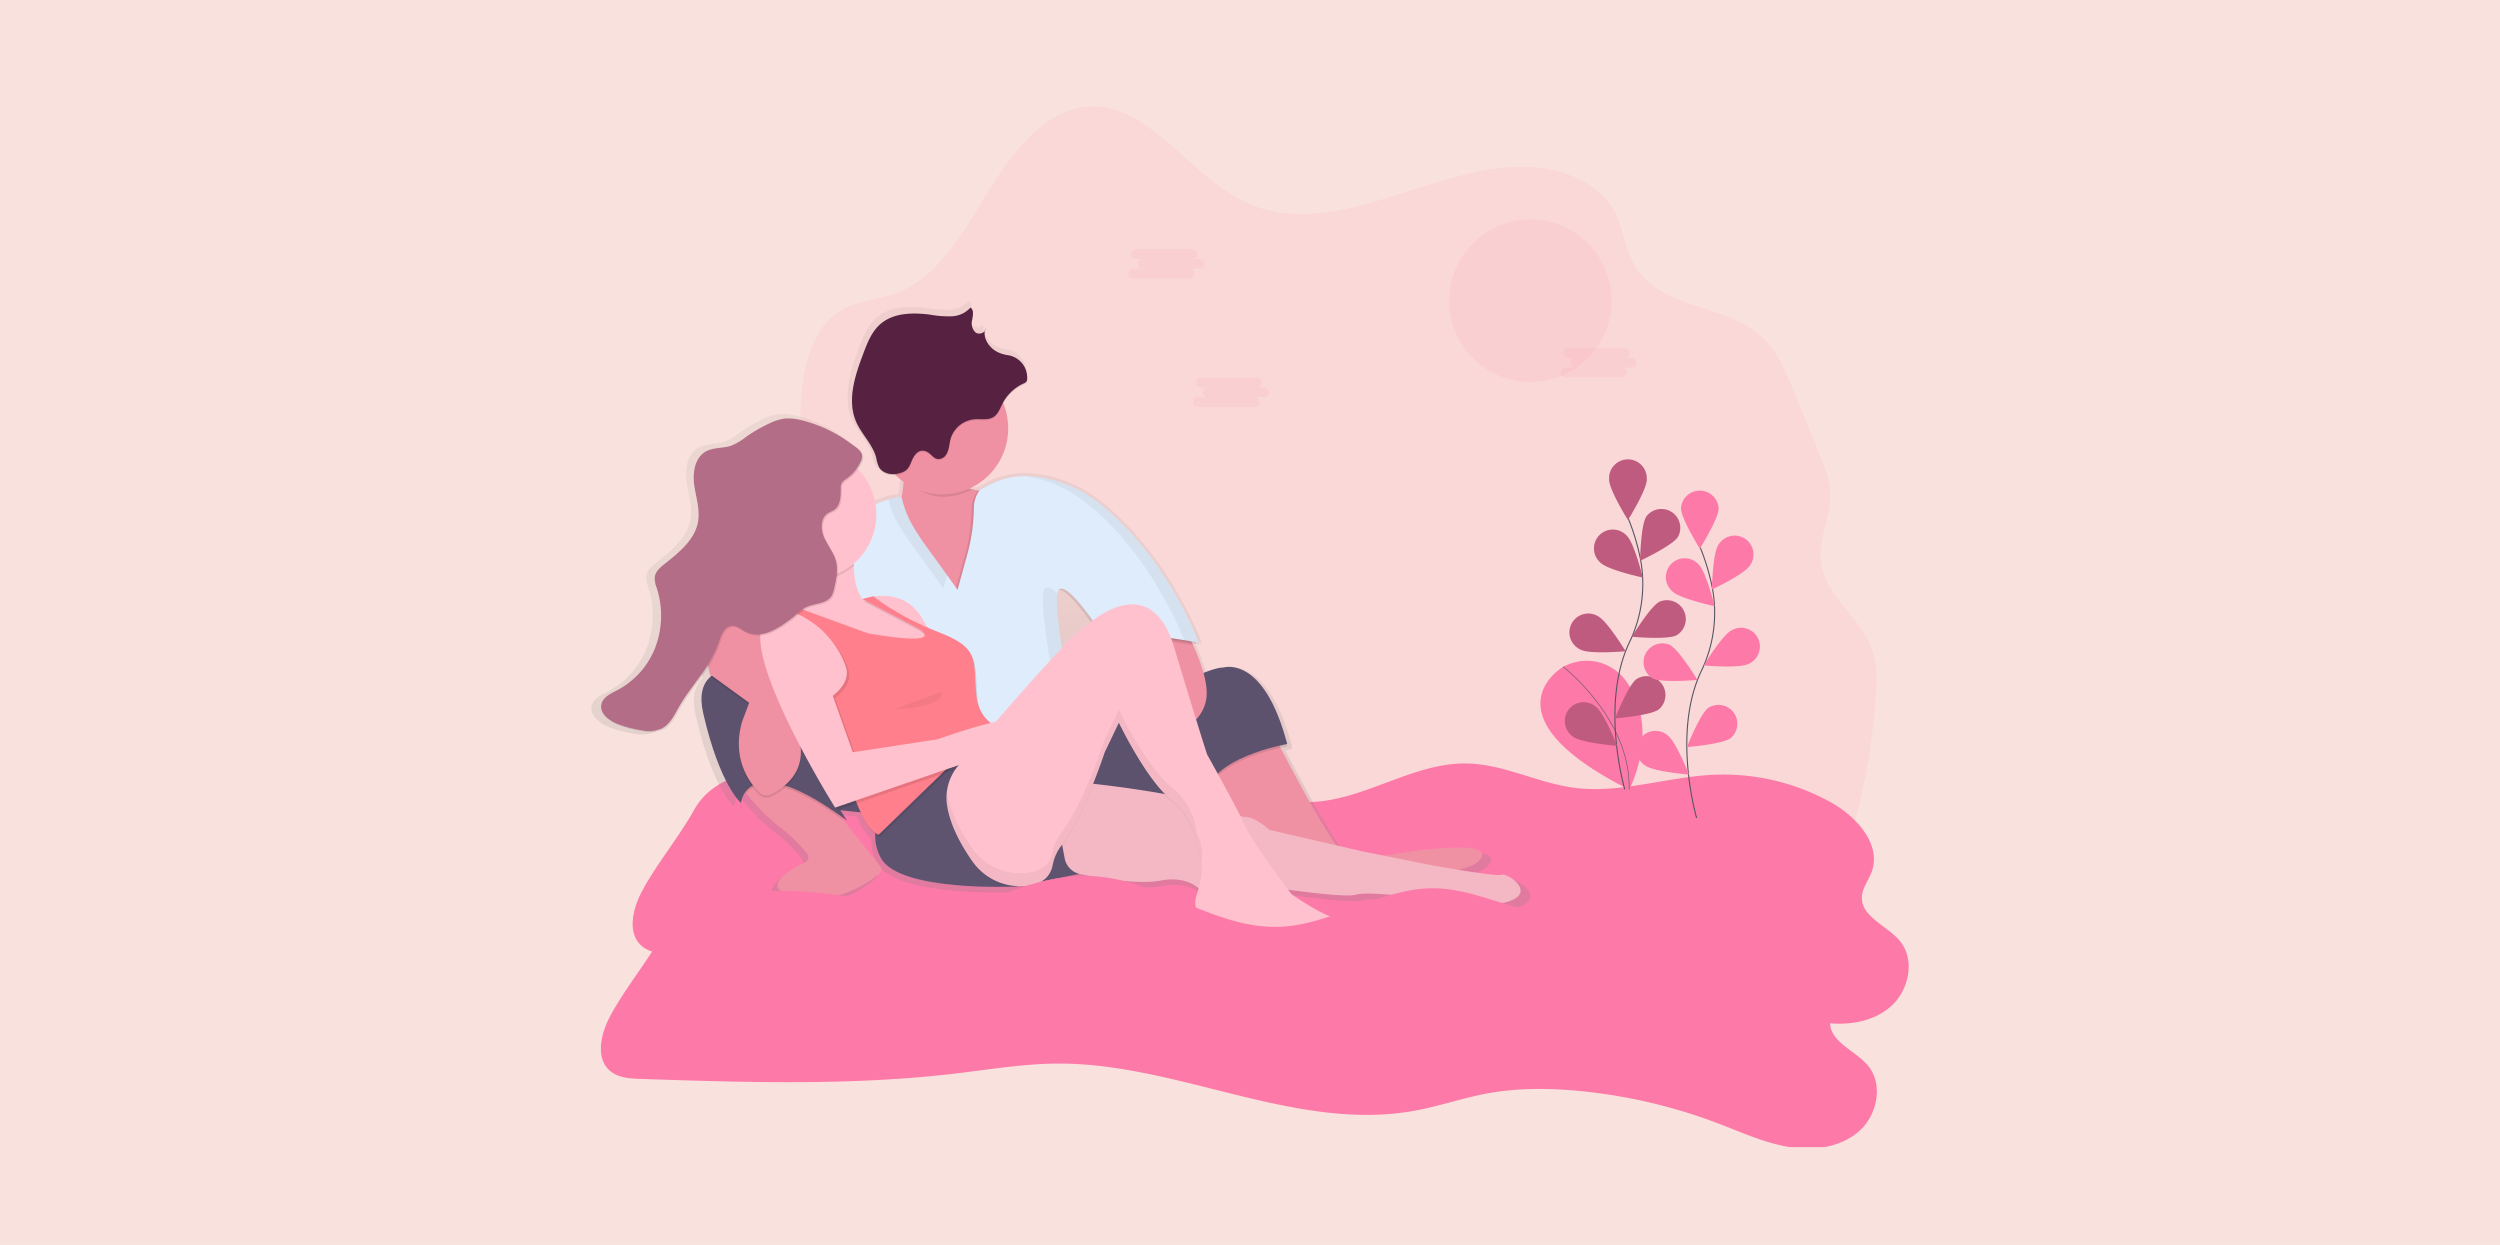 <svg xmlns="http://www.w3.org/2000/svg" xmlns:xlink="http://www.w3.org/1999/xlink" width="741" height="369" viewBox="0 0 741 369">
  <defs>
    <clipPath id="clip-path">
      <rect id="Rectangle_170" data-name="Rectangle 170" width="741" height="309" rx="8" transform="translate(0.598 -0.095)" fill="rgba(255,234,167,0.2)"/>
    </clipPath>
    <linearGradient id="linear-gradient" x1="0.504" y1="1" x2="0.504" y2="-0.015" gradientUnits="objectBoundingBox">
      <stop offset="0" stop-color="gray" stop-opacity="0.251"/>
      <stop offset="0.54" stop-color="gray" stop-opacity="0.122"/>
      <stop offset="1" stop-color="gray" stop-opacity="0.102"/>
    </linearGradient>
    <linearGradient id="linear-gradient-2" x1="0.504" y1="1" x2="0.504" y2="-0.02" xlink:href="#linear-gradient"/>
    <linearGradient id="linear-gradient-3" x1="0.5" y1="1" x2="0.5" y2="0" xlink:href="#linear-gradient"/>
    <linearGradient id="linear-gradient-4" x1="0.5" y1="1" x2="0.5" y2="0.001" xlink:href="#linear-gradient"/>
  </defs>
  <g id="Group_964" data-name="Group 964" transform="translate(-1468 -19)">
    <rect id="Rectangle_1902" data-name="Rectangle 1902" width="741" height="369" transform="translate(1468 19)" fill="#f9e2dd"/>
    <g id="Group_600" data-name="Group 600" transform="translate(1467.402 50.095)" clip-path="url(#clip-path)">
      <g id="undraw_forever_5ag7_1_" data-name="undraw_forever_5ag7 (1)" transform="translate(175.871 0.453)">
        <path id="Path_980" data-name="Path 980" d="M35.286,96.662C34.9,83.457,37.031,67.92,47.2,61.683c5.043-3.1,11.063-3.141,16.507-5.168,12.214-4.537,19.822-17.994,27.186-30.034S107.941,1.958,120.756,1.243c17.655-.988,29.664,20.2,45.937,28.1,30.85,14.968,67.054-20.831,98.333-7.074,4.537,2,8.878,5.158,11.429,9.9,2.513,4.673,3.078,10.445,5.528,15.163,7.74,14.909,28.484,11.558,39.512,23.441,3.793,4.087,6.076,9.635,8.274,15.045l7.657,18.845c1.434,3.535,2.9,7.179,3.068,11.073.3,6.837-3.42,13.366-2.76,20.168,1.026,10.623,11.775,16.437,15.181,26.387,1.605,4.69,1.434,9.908,1.047,14.93a197.615,197.615,0,0,1-4.886,31.06c-2.485,10.323-6.208,21.009-13.844,27.186-5.381,4.352-12.057,5.933-18.542,7.238-37.066,7.521-74.753,10.044-112.356,12-32.8,1.71-66.373,2.9-97.8-8.069C92.432,241.735,78.3,233.764,70.16,219.7c-5.584-9.642-6.631-20.14-9.147-31-1.944-8.4-7.678-14.881-10.948-22.747A196.287,196.287,0,0,1,35.286,96.662Z" transform="translate(26.714 -1.209)" fill="#fd79a8" opacity="0.1"/>
        <path id="Path_981" data-name="Path 981" d="M56.251,94.469a115.862,115.862,0,0,1,40.266,3.881c5.046,1.4,10.121,3.176,15.355,3.026,6.425-.185,12.361-3.221,18.283-5.72,9.339-3.944,19.445-6.711,29.542-5.793,18.58,1.686,34.926,15.523,53.573,14.884,15.98-.544,30.323-11.75,46.307-11.419,10.846.223,20.9,5.765,31.656,7.186,13.806,1.822,27.57-3.232,41.463-3.839a65.752,65.752,0,0,1,34.588,8.117c7.643,4.233,15.188,12.49,12.18,20.691-.918,2.5-2.774,4.729-2.89,7.392-.258,5.933,7.388,8.445,11.2,12.989,4.694,5.584,2.792,14.786-2.726,19.564s-13.5,5.769-20.7,4.572-13.921-4.293-20.74-6.9a158.692,158.692,0,0,0-40.336-9.6c-9.548-.981-19.257-1.089-28.687.7-7.06,1.333-13.89,3.71-20.939,5.015-35.268,6.516-70.125-14.075-105.976-13.935-10.075.042-20.056,1.724-30.062,2.918-31.014,3.7-62.374,2.666-93.594,1.633-3.158-.1-6.575-.3-9-2.328-4.537-3.79-2.792-11.136,0-16.343,4.579-8.491,10.819-15.809,15.488-24.181C35.57,97.951,46.563,95.24,56.251,94.469Z" transform="translate(0.019 101.419)" fill="#fd79a8"/>
        <g id="Group_863" data-name="Group 863" transform="translate(116.145 64.295)" opacity="0.05">
          <path id="Path_982" data-name="Path 982" d="M60.331,31.674a1.218,1.218,0,0,0,.171-.7A4.432,4.432,0,0,0,60.331,31.674Z" transform="translate(-60.331 -30.976)" fill="url(#linear-gradient)"/>
        </g>
        <g id="Group_864" data-name="Group 864" transform="translate(116.145 63.94)" opacity="0.05">
          <path id="Path_983" data-name="Path 983" d="M60.331,31.51a1.218,1.218,0,0,0,.171-.7A4.432,4.432,0,0,0,60.331,31.51Z" transform="translate(-60.331 -30.812)" fill="url(#linear-gradient-2)"/>
        </g>
        <path id="Path_984" data-name="Path 984" d="M279.129,199.569c-.806.4-7.437-.562-13.042-1.48,3.019-.7,5.235-1.605,6.282-2.792,6.02-6.924-20.506-2.914-28.892-1.5l-6.749-1.351-7.559-1.745c-5.214-7.329-13.118-22.188-16.943-29.556,1.27-.286,2.045-.422,2.045-.422-.059-.23-.122-.454-.185-.681l.185-.035c-7.13-27.088-19.247-23.169-19.247-23.169a18.412,18.412,0,0,0-6.1,1.651,57.7,57.7,0,0,0-3.141-8.4l-.293-.635c.848.157,1.344.255,1.344.255s-.07-.188-.206-.534l.126.024.3.056h.063l.122.024.311.059s-9.772-26.558-30.589-42.534a37.638,37.638,0,0,0-19.041-7.7c-.37-.038-.726-.066-1.078-.091l-.318-.031c-.269,0-.534-.028-.8-.035h-.558a23.934,23.934,0,0,0-12.145,3.141c-.726.349-1.466.743-2.234,1.159a16.159,16.159,0,0,1-1.769-.314q-.478-.115-.935-.262a19.965,19.965,0,0,0,10.2-25.79,13.61,13.61,0,0,1,6.177-5.668,1.993,1.993,0,0,0,.848-.562,1.86,1.86,0,0,0,.241-1.064V49.2a6.875,6.875,0,0,0-5.9-6.906,10.909,10.909,0,0,1-2.858-.827,6.964,6.964,0,0,1-4.135-5.584,4.535,4.535,0,0,1,.056-.621l-.052.08a3.1,3.1,0,0,1,.052-.436,2.053,2.053,0,0,1-2.816.492,3.238,3.238,0,0,1-1.117-2.551,5.9,5.9,0,0,1,.084-.8,11.306,11.306,0,0,0,.269-2.234,2.019,2.019,0,0,0-.757-1.937,8.115,8.115,0,0,1-5.72,2.645,30.807,30.807,0,0,1-6.446-.492c-5.284-.7-11.223-.614-15.209,2.928-2.593,2.3-3.9,5.688-5.113,8.938-1.717,4.589-3.427,9.569-3.375,14.354a15.9,15.9,0,0,0,1.246,6.519c1.668,3.839,5.053,6.875,6.086,10.937a11.521,11.521,0,0,0,.813,2.771,4.984,4.984,0,0,0,5.078,2.139,20.064,20.064,0,0,0,2.38,2.024c-.017.227-.038.45-.059.674-.133,1.4-.321,2.792-.579,4.118-.157-.227-.377-.1-1.019-.1h-.279l-.258.031h0l-.283.049h-.059l-.328.07h0l-.349.087h-.049l-.4.108h0l-.436.126H94c-1.242.373-2.757.918-4.352,1.532a19.543,19.543,0,0,0-5.235-10.494,10.665,10.665,0,0,0,1.344-2.481,2.792,2.792,0,0,0-.953-3.3A20.113,20.113,0,0,0,82,68.878a41.281,41.281,0,0,0-14.6-6.892,15.013,15.013,0,0,0-5.214-.544,15.331,15.331,0,0,0-4.746,1.515,45.406,45.406,0,0,0-6.854,3.961,19.286,19.286,0,0,1-4.565,2.726c-2.52.872-5.434.468-7.758,1.78-3.253,1.839-3.982,6.247-3.49,9.953s1.794,7.4,1.211,11.091c-.876,5.524-5.664,9.447-10.068,12.912-1.4,1.085-2.872,2.363-3.085,4.111a7.747,7.747,0,0,0,.6,3.221,27.367,27.367,0,0,1-.332,17.669,24.645,24.645,0,0,1-11.517,13.261c-2.024,1.047-4.477,2.136-4.952,4.369A4.119,4.119,0,0,0,8.163,151.9a10.637,10.637,0,0,0,4,2.506A35.981,35.981,0,0,0,19,156.19a10.412,10.412,0,0,0,6.125-.45c2.181-1.047,3.511-3.27,4.662-5.4,2.945-5.437,6.331-9.053,9.129-13.432.37,1.6.667,2.712.7,2.774-2.321,2.094-3.406,5.528-2.136,11.059,4.99,21.742,11.4,27.088,11.4,27.088a7.559,7.559,0,0,1,1.323-3.26l.283.349h0c3.043,3.7,6.54,7.545,9.447,9.684a49.652,49.652,0,0,1,8.944,8.5,1.787,1.787,0,0,1-.611,2.729c-4.568,2.227-14.567,7.943-2.649,10.5s21.637-4.188,25.054-7.025a1.79,1.79,0,0,0,.262-2.5L80.085,183.236l-1.337-1.651c.719.51,1.448,1.047,2.2,1.595l-1.937-3.1,6.132.639c.178.373.349.74.537,1.089a16.6,16.6,0,0,0,3.867,5.559,13.17,13.17,0,0,0,1.745,7.214c4.886,8.871,31.834,8.815,39.379,8.623a17.581,17.581,0,0,0,2.122.206,17.762,17.762,0,0,0,3.518-.23l.244-.042a9.072,9.072,0,0,0,4.059-1.665l10.724-2.146.241.059c6.051,1.246,17.568,3.242,24.181,1.972,6.338-1.218,10.005.9,11.694,2.356a19.653,19.653,0,0,1-.646,1.923h.094c-.422.932-1.982,5.441,4.362,10.515,4.146,3.315,32.382,4.188,42.06,2.139,6.98-1.473-2.935-5.7-4.279-5.7-3.04,0-12.476-6.4-13.457-7.067-.161-.209-.53-.7-1.047-1.4,6.561.876,18.112,2.261,20.384,1.5,3.207-1.068,17.449.7,17.449.7s19.247,4.279,28.516,1.427S280.553,198.857,279.129,199.569Z" transform="translate(-6.558 29.73)" fill="url(#linear-gradient-3)"/>
        <g id="Group_865" data-name="Group 865" transform="translate(137.992 143.045)" opacity="0.05">
          <path id="Path_985" data-name="Path 985" d="M79.2,78.473c-1.124.482-3.8,3-7.262,6.613-1.1-7.252-1.815-13.792-1.354-16.514A2.443,2.443,0,0,1,71,67.438c2.094-.143,6.31,5.06,9.684,9.772C79.745,77.96,79.2,78.473,79.2,78.473Z" transform="translate(-70.445 -67.435)" fill="url(#linear-gradient-4)"/>
        </g>
        <g id="Group_866" data-name="Group 866" transform="translate(128.593 108.672)" opacity="0.05">
          <path id="Path_986" data-name="Path 986" d="M59.537,50.313Z" transform="translate(-59.537 -50.313)" fill="#fff"/>
        </g>
        <path id="Path_987" data-name="Path 987" d="M112.11,87.248s18.147,35.945,22.684,37.341a9.474,9.474,0,0,0,7.678-.7s37.69-6.98,30.711,1.047-68.052,3.141-68.052,3.141L89.775,93.53Z" transform="translate(89.969 98.592)" fill="#ef91a3"/>
        <path id="Path_988" data-name="Path 988" d="M84.288,98.17S113.6,78.627,121.629,78.627c0,0,11.865-3.839,18.845,22.684,0,0-24.08,4.188-23.731,15.7l-4.537-9.772L92.664,128.881,68.933,112.828Z" transform="translate(65.792 88.368)" opacity="0.1"/>
        <path id="Path_989" data-name="Path 989" d="M84.288,97.847S113.6,78.3,121.629,78.3c0,0,11.865-3.839,18.845,22.684,0,0-24.08,4.188-23.731,15.7l-4.537-9.772L92.664,128.558,68.933,112.5Z" transform="translate(65.792 87.993)" fill="#5d526e"/>
        <path id="Path_990" data-name="Path 990" d="M106.308,95.858c-1.745,8.376-10.819,9.772-10.819,9.772L82.577,97.6s-1.822-12.023-3.361-19.351c-.59-2.816-1.138-4.942-1.525-5.427-1.4-1.745,20.59-1.4,20.59-1.4a86.484,86.484,0,0,1,4.209,8.051C104.885,84.712,107.24,91.378,106.308,95.858Z" transform="translate(75.879 80.21)" fill="#ef91a3"/>
        <path id="Path_991" data-name="Path 991" d="M85.221,63.54l-7.329,34.9L60.095,93.9s-16.4-12.912-11.517-20.939c1.6-2.624,2.411-6.442,2.792-10.389a88.27,88.27,0,0,0-.349-16.832s19.543-5.235,15.7,9.074c-1.577,5.877,1.26,8.4,5.151,9.328C77.464,65.473,85.221,63.54,85.221,63.54Z" transform="translate(41.128 49.362)" fill="#ef91a3"/>
        <path id="Path_992" data-name="Path 992" d="M70.076,64.137a19.425,19.425,0,0,1-8.99,2.2c-4.31,0-8.459-2.7-11.691-5.06a79.723,79.723,0,0,0-.174-15.53s19.543-5.235,15.7,9.074C63.348,60.685,66.185,63.191,70.076,64.137Z" transform="translate(42.928 49.362)" opacity="0.1"/>
        <circle id="Ellipse_277" data-name="Ellipse 277" cx="19.543" cy="19.543" r="19.543" transform="translate(84.471 75.903)" fill="#ef91a3"/>
        <path id="Path_993" data-name="Path 993" d="M70.682,78.38l5.3,7.4L79,74.845a54.4,54.4,0,0,0,1.829-13.4,9.2,9.2,0,0,1,1.787-5.329c5.437-2.966,9.475-4.537,16.329-3.839a36.853,36.853,0,0,1,18.632,7.549c20.37,15.652,29.95,41.658,29.95,41.658s-27.919-5.584-26.523.7c0,0-12.214-19.543-15.006-16.4s5.933,44.67,5.933,44.67l-57.234,4.188L39.688,94.852l.7-29.664s14.832-6.805,17.973-6.805c1.1,0,.932-.384,1.4,1.4C61.545,66.626,66.557,72.621,70.682,78.38Z" transform="translate(31.87 57.835)" opacity="0.1"/>
        <path id="Path_994" data-name="Path 994" d="M102.491,79.477c-4.854-.876-18.6-3.113-23.274-1.228-.59-2.816-1.138-4.942-1.525-5.427-1.4-1.745,20.59-1.4,20.59-1.4a86.483,86.483,0,0,1,4.209,8.051Z" transform="translate(75.879 80.206)" opacity="0.1"/>
        <path id="Path_995" data-name="Path 995" d="M71,78.218l5.3,7.4,3.015-10.934a54.4,54.4,0,0,0,1.829-13.4,9.2,9.2,0,0,1,1.787-5.329c5.437-2.966,9.475-4.537,16.329-3.839A36.853,36.853,0,0,1,117.9,59.663c20.37,15.652,29.95,41.658,29.95,41.658s-27.919-5.584-26.523.7c0,0-12.214-19.543-15.006-16.4s5.933,44.67,5.933,44.67l-57.234,4.188L40.011,94.69l.7-29.664s14.832-6.805,17.973-6.805c1.1,0,.932-.384,1.4,1.4C61.868,66.464,66.88,72.46,71,78.218Z" transform="translate(32.245 57.647)" fill="#dfecfb"/>
        <path id="Path_996" data-name="Path 996" d="M55.513,78.262c-1.961.349-4.244-.311-5.2-2.059a11.4,11.4,0,0,1-.8-2.712c-1.012-3.975-4.327-6.945-5.961-10.707C40.8,56.443,43.2,49.174,45.647,42.7c1.19-3.179,2.467-6.495,5-8.749,3.9-3.469,9.716-3.549,14.891-2.869a30.158,30.158,0,0,0,6.313.482,7.845,7.845,0,0,0,5.584-2.589c1.124.729.7,2.415.478,3.734a3.726,3.726,0,0,0,1.012,3.629c1.05.8,3.012.14,2.924-1.176-.946,2.792,1.141,5.884,3.839,7.105a10.679,10.679,0,0,0,2.792.81,6.732,6.732,0,0,1,5.772,6.76v.031a1.822,1.822,0,0,1-.234,1.047,1.951,1.951,0,0,1-.831.551,13.31,13.31,0,0,0-6.282,6.006c-.722,1.413-1.267,3.05-2.6,3.912-1.64,1.047-3.783.53-5.73.7a8.131,8.131,0,0,0-7.018,5.765c-.454,1.616-.391,3.378-1.4,4.813a2.747,2.747,0,0,1-1.909,1.2c-1.515.164-2.209-1.194-3.294-1.895-2.551-1.647-4.188.527-4.987,2.579C59.087,76.768,58.452,77.721,55.513,78.262Z" transform="translate(34.933 30.993)" opacity="0.1"/>
        <path id="Path_997" data-name="Path 997" d="M55.513,78.1c-1.961.349-4.244-.311-5.2-2.059a11.4,11.4,0,0,1-.8-2.712c-1.012-3.975-4.327-6.945-5.961-10.707-2.75-6.341-.349-13.61,2.094-20.088,1.19-3.179,2.467-6.495,5-8.749,3.9-3.469,9.716-3.549,14.891-2.869a30.158,30.158,0,0,0,6.313.482A7.845,7.845,0,0,0,77.44,28.81c1.124.729.7,2.415.478,3.734a3.726,3.726,0,0,0,1.012,3.629c1.05.8,3.012.14,2.924-1.176C80.909,37.789,83,40.881,85.693,42.1a10.679,10.679,0,0,0,2.792.81,6.732,6.732,0,0,1,5.772,6.76V49.7a1.822,1.822,0,0,1-.234,1.047,1.951,1.951,0,0,1-.831.551,13.311,13.311,0,0,0-6.282,6.006c-.722,1.413-1.267,3.05-2.6,3.912-1.64,1.047-3.783.53-5.73.7a8.131,8.131,0,0,0-7.018,5.765c-.454,1.616-.391,3.378-1.4,4.813a2.747,2.747,0,0,1-1.909,1.2c-1.515.164-2.209-1.194-3.294-1.895-2.551-1.647-4.188.527-4.987,2.579C59.087,76.607,58.452,77.559,55.513,78.1Z" transform="translate(34.933 30.806)" fill="#572142"/>
        <g id="Group_867" data-name="Group 867" transform="translate(87.04 109.601)" opacity="0.05">
          <path id="Path_998" data-name="Path 998" d="M83.338,59.319c18.845,14.469,28.449,37.8,29.786,41.219,2.6.426,4.352.775,4.352.775s-9.58-26-29.95-41.648a36.853,36.853,0,0,0-18.632-7.552c-.949-.1-1.843-.147-2.7-.161a37.045,37.045,0,0,1,17.142,7.367Z" transform="translate(-24.422 -51.951)"/>
          <path id="Path_999" data-name="Path 999" d="M47.417,55.912c1.79,6.854,6.8,12.85,10.927,18.608l5.3,7.4,1.1-3.964-2.206-3.078C58.407,69.118,53.4,63.122,51.609,56.268c-.464-1.78-.3-1.4-1.4-1.4a11.59,11.59,0,0,0-2.9.649Z" transform="translate(-46.321 -48.604)"/>
          <path id="Path_1000" data-name="Path 1000" d="M76.8,74.055c1.134,1.7,1.857,2.862,1.857,2.862-.611-2.74,4.362-3.221,10.159-2.9C84.266,73.539,79.544,73.333,76.8,74.055Z" transform="translate(-12.124 -26.859)"/>
          <path id="Path_1001" data-name="Path 1001" d="M97.971,69.03c-1.651-1.553-3.043-2.3-3.78-1.473-2.792,3.141,5.933,44.67,5.933,44.67l-53.269,3.9.241.639,57.234-4.188S96.718,76.415,97.971,69.03Z" transform="translate(-46.856 -34.247)"/>
        </g>
        <path id="Path_1002" data-name="Path 1002" d="M69.62,123.7c-3.34,2.764-12.822,9.388-24.53,6.879s-1.881-8.1,2.593-10.278a1.745,1.745,0,0,0,.6-2.673,48.618,48.618,0,0,0-8.773-8.33,59.749,59.749,0,0,1-9.248-9.482h0c-1.567-1.895-3-3.745-4.188-5.3a1.745,1.745,0,0,1,1.86-2.746L50.81,97.985a1.745,1.745,0,0,1,.907.6l7.521,9.4,10.627,13.282a1.745,1.745,0,0,1-.244,2.439Z" transform="translate(15.65 103.762)" fill="#ef91a3"/>
        <path id="Path_1003" data-name="Path 1003" d="M59.248,107.975c-19.093-13.925-26.3-11.436-28.99-8.163-1.567-1.895-3-3.745-4.188-5.3a1.745,1.745,0,0,1,1.86-2.746L50.81,97.98a1.745,1.745,0,0,1,.907.6Z" transform="translate(15.65 103.756)" opacity="0.1"/>
        <path id="Path_1004" data-name="Path 1004" d="M48.023,80.622S17.313,70.5,22.2,91.79s11.168,26.523,11.168,26.523,1.745-16.751,31.409,5.235L54.3,106.8,66.519,91.441Z" transform="translate(10.972 88.117)" fill="#5d526e"/>
        <path id="Path_1005" data-name="Path 1005" d="M40.412,72.694S37.62,87.351,47.74,105.149c8.027,14.109-1.5,20.541-5.79,22.6a3.026,3.026,0,0,1-3.438-.576c-2.827-2.792-8.247-9.89-5.081-20.981l2.094-5.584L24.009,92.237s-3.116-11.555-1.745-14.155,12.563-9.576,12.563-9.576Z" transform="translate(11.255 76.852)" opacity="0.1"/>
        <path id="Path_1006" data-name="Path 1006" d="M40.412,72.371S37.62,87.028,47.74,104.826c8.027,14.109-1.5,20.541-5.79,22.6a3.026,3.026,0,0,1-3.438-.576c-2.827-2.792-8.247-9.89-5.081-20.981l2.094-5.584L24.009,91.914s-3.116-11.555-1.745-14.155,12.563-9.576,12.563-9.576Z" transform="translate(11.255 76.477)" fill="#ef91a3"/>
        <path id="Path_1007" data-name="Path 1007" d="M65.979,57.2S40.852,71.5,30.383,80.927s-8.376,12.563-8.376,12.563,10.121-18.845,18.845-2.443c0,0,24.429-17.8,31.06-10.121S65.979,57.2,65.979,57.2Z" transform="translate(11.163 63.733)" fill="#dfecfb"/>
        <path id="Path_1008" data-name="Path 1008" d="M31.354,96.364l20.939-4.188-2.443,10.819-15.174-1.581Z" transform="translate(36.365 106.918)" fill="#5d526e"/>
        <path id="Path_1009" data-name="Path 1009" d="M79.975,88.648l-.7,7.678L54.15,92.138l-7.678-4.886L34.956,83.065a20.042,20.042,0,0,0,.611-11.67,17.715,17.715,0,0,0-2.007-4.732c-4.886-8.027,20.59-4.537,20.59-4.537a33.694,33.694,0,0,0-.384,5.469c.052,5.832,1.7,14.05,10.853,12.679L72.3,84.81Z" transform="translate(24.04 68.575)" fill="#ffc1cd"/>
        <path id="Path_1010" data-name="Path 1010" d="M43.243,69.717s12.912-5.584,19.194,5.933,9.074,10.819,9.074,10.819L58.947,78.442Z" transform="translate(35.994 76.687)" fill="#ffc1cd"/>
        <path id="Path_1011" data-name="Path 1011" d="M51.426,101.207s-9.772,8.027-4.188,18.147S87.72,127.73,87.72,127.73,65.567,119.407,71.06,91.46C71.06,91.457,55.265,95.973,51.426,101.207Z" transform="translate(38.629 103.478)" fill="#5f5470"/>
        <path id="Path_1012" data-name="Path 1012" d="M71.615,103.794l-3.49,13.261,12.214-2.443S75.1,103.445,75.8,100.3,71.615,103.794,71.615,103.794Z" transform="translate(64.855 112.757)" fill="#5f5470"/>
        <path id="Path_1013" data-name="Path 1013" d="M78.582,94.034s31.758,3.141,40.482,8.027l6.631,2.094s2.443-.7,7.678,3.839l27.221,6.282,20.939,4.188s19.194,3.49,20.59,2.792,10.819,5.235,1.745,8.027-27.919-1.4-27.919-1.4-13.959-1.745-17.1-.7-24.429-2.094-24.429-2.094l-20.939,1.4s-3.49-5.235-12.563-3.49c-6.474,1.246-17.749-.7-23.675-1.93a5.891,5.891,0,0,1-4.607-4.7L70.542,105.2Z" transform="translate(67.659 106.463)" fill="#ffc1cd"/>
        <path id="Path_1014" data-name="Path 1014" d="M78.582,94.034s31.758,3.141,40.482,8.027l6.631,2.094s2.443-.7,7.678,3.839l27.221,6.282,20.939,4.188s19.194,3.49,20.59,2.792,10.819,5.235,1.745,8.027-27.919-1.4-27.919-1.4-13.959-1.745-17.1-.7-24.429-2.094-24.429-2.094l-20.939,1.4s-3.49-5.235-12.563-3.49c-6.474,1.246-17.749-.7-23.675-1.93a5.891,5.891,0,0,1-4.607-4.7L70.542,105.2Z" transform="translate(67.659 106.463)" opacity="0.05"/>
        <path id="Path_1015" data-name="Path 1015" d="M53.766,67.587a19.229,19.229,0,0,1-18.2,3.8,17.715,17.715,0,0,0-2.007-4.725c-4.886-8.027,20.59-4.537,20.59-4.537A33.689,33.689,0,0,0,53.766,67.587Z" transform="translate(24.04 68.575)" opacity="0.1"/>
        <circle id="Ellipse_278" data-name="Ellipse 278" cx="19.194" cy="19.194" r="19.194" transform="translate(46.083 101.728)" fill="#ffc1cd"/>
        <path id="Path_1016" data-name="Path 1016" d="M33.064,72.064S47.721,80.09,48.419,85.325s-2.094,11.517-2.094,11.517,6.631,39.784,15.006,42.576l22.335-21.637,18.845-8.376s-11.168-.7-12.214-11.168,1.4-13.959-11.168-18.845S59.761,68.748,59.761,68.748l-3.246.82L73.2,78.345s9.423,5.584-15.006,1.4L35.158,71.366Z" transform="translate(24.186 77.133)" opacity="0.1"/>
        <path id="Path_1017" data-name="Path 1017" d="M32.9,71.741S47.56,79.767,48.258,85s-2.094,11.517-2.094,11.517S52.794,136.3,61.17,139.095l22.335-21.637,18.845-8.376s-11.168-.7-12.214-11.168,1.4-13.959-11.168-18.845S59.6,68.425,59.6,68.425l-3.246.82,16.681,8.777s9.423,5.584-15.006,1.4L35,71.043Z" transform="translate(23.999 76.758)" fill="#ff808c"/>
        <path id="Path_1018" data-name="Path 1018" d="M41.43,71.669S27.122,66.434,30.612,83.185,52.249,128.9,52.249,128.9l42.576-14.657s13.261-10.121,9.772-11.168-21.986,5.584-21.986,5.584L57.483,112.5,51.551,95.749s5.584-3.839,3.839-8.725l-.052-.147a26.994,26.994,0,0,0-13.349-14.93Z" transform="translate(20.706 79.622)" opacity="0.1"/>
        <path id="Path_1019" data-name="Path 1019" d="M41.107,71.345S26.8,66.111,30.288,82.862s21.637,45.717,21.637,45.717L94.5,113.922s13.261-10.121,9.772-11.168-21.986,5.584-21.986,5.584L57.16,112.177,51.228,95.425s5.584-3.839,3.839-8.725l-.052-.147a26.994,26.994,0,0,0-13.349-14.93Z" transform="translate(20.331 79.247)" fill="#ffc1cd"/>
        <path id="Path_1020" data-name="Path 1020" d="M67.586,44.767a14.719,14.719,0,0,0-5.106-.534,14.982,14.982,0,0,0-4.645,1.483,44.456,44.456,0,0,0-6.711,3.877,19.154,19.154,0,0,1-4.467,2.67c-2.467.855-5.322.457-7.594,1.745-3.186,1.8-3.9,6.118-3.427,9.747S37.382,71,36.823,74.615c-.855,5.409-5.549,9.252-9.855,12.63-1.358,1.047-2.813,2.314-3.022,4.024a7.493,7.493,0,0,0,.59,3.141,26.8,26.8,0,0,1-.269,17.264,24.132,24.132,0,0,1-11.283,12.993C11,125.714,8.6,126.761,8.137,128.945c-.59,2.792,2.4,4.924,5.06,5.908a35.225,35.225,0,0,0,6.7,1.745,10.181,10.181,0,0,0,6-.44c2.136-1.026,3.437-3.2,4.565-5.284,4.394-8.11,9.772-12.085,12.63-20.859.614-1.892,1.591-4.142,3.57-4.334,1.239-.119,2.359.66,3.41,1.323,5.078,3.2,10.414-.387,15.139-4.083a25.81,25.81,0,0,1,3.246-2.6c2.586-1.42,6.355-1.012,7.9-3.525a6.98,6.98,0,0,0,.743-2.118c.635-2.729,1.27-5.584.537-8.3-.681-2.5-2.443-4.537-3.49-6.927s-1.1-5.615,1.03-7.088c.639-.443,1.4-.67,2.038-1.127,1.832-1.33,1.874-3.985,1.864-6.25a3.33,3.33,0,0,1,.279-1.637,3.927,3.927,0,0,1,1.291-1.187,12.712,12.712,0,0,0,4.561-5.636c.925-2.5-1.445-3.622-3.336-5.025A40.416,40.416,0,0,0,67.586,44.767Z" transform="translate(-4.815 48.631)" opacity="0.1"/>
        <path id="Path_1021" data-name="Path 1021" d="M67.425,44.605a14.72,14.72,0,0,0-5.106-.534,14.982,14.982,0,0,0-4.645,1.483,44.455,44.455,0,0,0-6.711,3.877A19.154,19.154,0,0,1,46.5,52.1c-2.467.855-5.322.457-7.594,1.745-3.186,1.8-3.9,6.118-3.427,9.747s1.745,7.245,1.187,10.86c-.855,5.409-5.549,9.252-9.855,12.63-1.358,1.047-2.813,2.314-3.022,4.024a7.493,7.493,0,0,0,.59,3.141,26.8,26.8,0,0,1-.269,17.264,24.132,24.132,0,0,1-11.283,12.993c-1.982,1.047-4.383,2.094-4.847,4.279-.59,2.792,2.4,4.924,5.06,5.908a35.222,35.222,0,0,0,6.7,1.745,10.182,10.182,0,0,0,6-.44c2.136-1.026,3.438-3.2,4.565-5.284,4.394-8.11,9.772-12.085,12.63-20.859.614-1.892,1.591-4.142,3.57-4.334,1.239-.119,2.359.66,3.41,1.323,5.078,3.2,10.414-.387,15.139-4.083a25.813,25.813,0,0,1,3.246-2.6c2.586-1.42,6.355-1.012,7.9-3.525a6.979,6.979,0,0,0,.743-2.118c.635-2.729,1.27-5.584.537-8.3-.681-2.5-2.443-4.537-3.49-6.927s-1.1-5.615,1.029-7.088c.639-.443,1.4-.67,2.038-1.127,1.832-1.33,1.874-3.985,1.864-6.25a3.329,3.329,0,0,1,.279-1.637,3.926,3.926,0,0,1,1.291-1.187,12.712,12.712,0,0,0,4.561-5.636c.925-2.5-1.445-3.622-3.336-5.025A40.416,40.416,0,0,0,67.425,44.605Z" transform="translate(-5.002 48.443)" fill="#b46d86"/>
        <path id="Path_1022" data-name="Path 1022" d="M174.965,167.977c-9.475,2-37.122,1.152-41.18-2.094-6.212-4.97-4.683-9.384-4.272-10.3h-.091s3.49-8.376,0-14.657a20.232,20.232,0,0,0-7.678-13.61c-7.329-5.933-15.355-22.684-15.355-22.684l-4.188,8.725s-6.282,19.156-12.825,27.661a13.558,13.558,0,0,0-2.6,5.755c-.433,2.307-1.926,5.214-6.564,6.02l-.241.042a17.3,17.3,0,0,1-17.1-7.262c-3.141-4.5-6.662-10.738-7.461-16.821a14.787,14.787,0,0,1,3.424-11.471l.038-.045c7.507-8.882,33.569-39.432,37.743-41.212,0,0,18.845-18.147,26.174,6.282s9.772,31.758,9.772,31.758,8.763,15.652,11.168,20.939c2.485,5.465,12.822,19.1,13.872,20.475.96.656,10.2,6.92,13.174,6.92C172.093,162.394,181.791,166.536,174.965,167.977Z" transform="translate(49.973 78.056)" fill="#ffc1cd"/>
        <g id="Group_868" data-name="Group 868" transform="translate(105.263 178.853)" opacity="0.05">
          <path id="Path_1023" data-name="Path 1023" d="M130.852,129.064a14.756,14.756,0,0,0-1.427-8.756,20.232,20.232,0,0,0-7.678-13.61c-7.329-5.933-15.355-22.684-15.355-22.684L102.2,92.738S95.922,111.894,89.378,120.4a13.559,13.559,0,0,0-2.6,5.755c-.433,2.307-1.926,5.214-6.564,6.02l-.241.042a17.3,17.3,0,0,1-17.1-7.262c-3.089-4.446-6.578-10.6-7.43-16.619a14.489,14.489,0,0,0-.031,3.985c.8,6.079,4.338,12.323,7.461,16.821a17.3,17.3,0,0,0,17.1,7.262l.241-.042c4.638-.806,6.132-3.713,6.564-6.02a13.558,13.558,0,0,1,2.6-5.755c6.529-8.5,12.825-27.654,12.825-27.654l4.188-8.725s8.027,16.751,15.355,22.684a20.232,20.232,0,0,1,7.678,13.61A12.47,12.47,0,0,1,130.852,129.064Z" transform="translate(-55.293 -84.014)"/>
        </g>
        <path id="Path_1024" data-name="Path 1024" d="M48.171,86.744s15.006-.349,13.959-5.235" transform="translate(41.71 91.935)" opacity="0.05"/>
        <path id="Path_1025" data-name="Path 1025" d="M51.889,111.6a115.863,115.863,0,0,1,40.266,3.881c5.046,1.4,10.121,3.176,15.355,3.026,6.425-.185,12.361-3.221,18.283-5.72,9.339-3.943,19.445-6.711,29.542-5.793,18.58,1.686,34.926,15.523,53.573,14.884,15.98-.544,30.323-11.75,46.307-11.419,10.846.223,20.9,5.765,31.656,7.186,13.806,1.822,27.57-3.232,41.463-3.839a65.752,65.752,0,0,1,34.588,8.117c7.643,4.233,15.188,12.49,12.18,20.691-.918,2.5-2.774,4.729-2.89,7.392-.258,5.933,7.388,8.445,11.2,12.989,4.694,5.584,2.792,14.786-2.726,19.564s-13.5,5.769-20.7,4.572-13.921-4.293-20.74-6.9a158.694,158.694,0,0,0-40.336-9.6c-9.548-.981-19.257-1.089-28.686.7-7.06,1.333-13.89,3.71-20.939,5.015-35.268,6.516-70.125-14.075-105.976-13.935-10.075.042-20.056,1.724-30.062,2.918-31.014,3.7-62.374,2.666-93.594,1.633-3.158-.1-6.575-.3-9-2.328-4.537-3.79-2.792-11.136,0-16.343,4.579-8.491,10.819-15.809,15.488-24.181C31.208,115.078,42.2,112.366,51.889,111.6Z" transform="translate(-5.041 121.285)" fill="#fd79a8"/>
        <circle id="Ellipse_279" data-name="Ellipse 279" cx="24.08" cy="24.08" r="24.08" transform="translate(254.252 33.501)" fill="#fd79a8" opacity="0.1"/>
        <path id="Path_1026" data-name="Path 1026" d="M143.192,79.3s-23.6,14.239,19.892,36.162c0,0,9.583-17.8-1.012-32.306A14.287,14.287,0,0,0,143.541,79.1Z" transform="translate(144.514 87.027)" fill="#fd79a8"/>
        <path id="Path_1027" data-name="Path 1027" d="M139.882,78.077s20.2,15.453,19.627,36.462" transform="translate(148.09 87.954)" fill="none" stroke="#535461" stroke-miterlimit="10" stroke-width="0.162"/>
        <path id="Path_1028" data-name="Path 1028" d="M149.931,137.96s-7.395-25.127,1.4-43.592a39.662,39.662,0,0,0,3.207-24.883,66.7,66.7,0,0,0-3.521-11.677" transform="translate(156.372 64.443)" fill="none" stroke="#535461" stroke-miterlimit="10" stroke-width="0.323"/>
        <path id="Path_1029" data-name="Path 1029" d="M157.4,55.6c0,3.078-5.584,12-5.584,12s-5.584-8.924-5.584-12a5.584,5.584,0,1,1,11.143,0Z" transform="translate(155.437 54.975)" fill="#fd79a8"/>
        <path id="Path_1030" data-name="Path 1030" d="M161.673,64.752c-1.672,2.582-11.2,7.046-11.2,7.046s.174-10.518,1.846-13.1a5.584,5.584,0,0,1,9.353,6.058Z" transform="translate(160.377 62.867)" fill="#fd79a8"/>
        <path id="Path_1031" data-name="Path 1031" d="M162.574,79.362c-2.746,1.4-13.223.429-13.223.429s5.455-8.993,8.2-10.379a5.584,5.584,0,0,1,5.018,9.95Z" transform="translate(159.074 77.387)" fill="#fd79a8"/>
        <path id="Path_1032" data-name="Path 1032" d="M160,89.246c-2.474,1.829-12.961,2.656-12.961,2.656s3.86-9.772,6.334-11.618A5.584,5.584,0,0,1,160,89.243Z" transform="translate(156.387 89.475)" fill="#fd79a8"/>
        <path id="Path_1033" data-name="Path 1033" d="M146.115,69.115c2.206,2.143,12.49,4.366,12.49,4.366s-2.52-10.215-4.725-12.358a5.584,5.584,0,1,0-7.765,7.992Z" transform="translate(153.038 66.146)" fill="#fd79a8"/>
        <path id="Path_1034" data-name="Path 1034" d="M144.185,81.522c2.747,1.4,13.223.429,13.223.429s-5.458-8.993-8.208-10.379a5.584,5.584,0,1,0-5.018,9.95Z" transform="translate(149.133 79.512)" fill="#fd79a8"/>
        <path id="Path_1035" data-name="Path 1035" d="M142.694,93.24c2.474,1.829,12.961,2.656,12.961,2.656s-3.86-9.772-6.334-11.618a5.584,5.584,0,1,0-6.631,8.958Z" transform="translate(148.39 93.623)" fill="#fd79a8"/>
        <path id="Path_1036" data-name="Path 1036" d="M157.4,55.6c0,3.078-5.584,12-5.584,12s-5.584-8.924-5.584-12a5.584,5.584,0,1,1,11.143,0Z" transform="translate(155.437 54.975)" opacity="0.25"/>
        <path id="Path_1037" data-name="Path 1037" d="M161.673,64.752c-1.672,2.582-11.2,7.046-11.2,7.046s.174-10.518,1.846-13.1a5.584,5.584,0,0,1,9.353,6.058Z" transform="translate(160.377 62.867)" opacity="0.25"/>
        <path id="Path_1038" data-name="Path 1038" d="M162.574,79.362c-2.746,1.4-13.223.429-13.223.429s5.455-8.993,8.2-10.379a5.584,5.584,0,0,1,5.018,9.95Z" transform="translate(159.074 77.387)" opacity="0.25"/>
        <path id="Path_1039" data-name="Path 1039" d="M160,89.246c-2.474,1.829-12.961,2.656-12.961,2.656s3.86-9.772,6.334-11.618A5.584,5.584,0,0,1,160,89.243Z" transform="translate(156.387 89.475)" opacity="0.25"/>
        <path id="Path_1040" data-name="Path 1040" d="M146.115,69.115c2.206,2.143,12.49,4.366,12.49,4.366s-2.52-10.215-4.725-12.358a5.584,5.584,0,1,0-7.765,7.992Z" transform="translate(153.038 66.146)" opacity="0.25"/>
        <path id="Path_1041" data-name="Path 1041" d="M144.185,81.522c2.747,1.4,13.223.429,13.223.429s-5.458-8.993-8.208-10.379a5.584,5.584,0,1,0-5.018,9.95Z" transform="translate(149.133 79.512)" opacity="0.25"/>
        <path id="Path_1042" data-name="Path 1042" d="M142.694,93.24c2.474,1.829,12.961,2.656,12.961,2.656s-3.86-9.772-6.334-11.618a5.584,5.584,0,1,0-6.631,8.958Z" transform="translate(148.39 93.623)" opacity="0.25"/>
        <path id="Path_1043" data-name="Path 1043" d="M159.793,141.9s-7.395-25.127,1.4-43.592A39.663,39.663,0,0,0,164.4,73.423a66.714,66.714,0,0,0-3.521-11.677" transform="translate(167.812 69.01)" fill="none" stroke="#535461" stroke-miterlimit="10" stroke-width="0.323"/>
        <path id="Path_1044" data-name="Path 1044" d="M167.255,59.14c0,3.078-5.584,12-5.584,12s-5.584-8.924-5.584-12a5.584,5.584,0,0,1,11.143,0Z" transform="translate(166.887 59.939)" fill="#fd79a8"/>
        <path id="Path_1045" data-name="Path 1045" d="M171.535,69.019c-1.672,2.583-11.2,7.046-11.2,7.046s.174-10.518,1.846-13.1a5.584,5.584,0,1,1,9.353,6.058Z" transform="translate(171.816 67.105)" fill="#fd79a8"/>
        <path id="Path_1046" data-name="Path 1046" d="M172.436,83.477c-2.747,1.4-13.223.429-13.223.429s5.458-8.993,8.208-10.379a5.584,5.584,0,1,1,5.015,9.95Z" transform="translate(170.514 81.773)" fill="#fd79a8"/>
        <path id="Path_1047" data-name="Path 1047" d="M169.856,93.188c-2.474,1.829-12.961,2.656-12.961,2.656s3.86-9.772,6.334-11.618a5.584,5.584,0,0,1,6.631,8.958Z" transform="translate(167.825 94.048)" fill="#fd79a8"/>
        <path id="Path_1048" data-name="Path 1048" d="M155.976,73.053c2.206,2.143,12.49,4.366,12.49,4.366s-2.52-10.215-4.725-12.358a5.584,5.584,0,1,0-7.765,7.992Z" transform="translate(164.476 70.714)" fill="#fd79a8"/>
        <path id="Path_1049" data-name="Path 1049" d="M153.7,85.284c2.747,1.4,13.223.429,13.223.429s-5.458-8.993-8.208-10.379a5.584,5.584,0,0,0-5.018,9.95Z" transform="translate(160.923 84.255)" fill="#fd79a8"/>
        <path id="Path_1050" data-name="Path 1050" d="M152.557,97.177c2.474,1.829,12.961,2.656,12.961,2.656s-3.86-9.772-6.334-11.618a5.584,5.584,0,1,0-6.631,8.958Z" transform="translate(159.83 98.19)" fill="#fd79a8"/>
        <path id="Path_1051" data-name="Path 1051" d="M101.309,23.7H99.246a1.445,1.445,0,0,0,0-2.89H82.537a1.445,1.445,0,1,0,0,2.89H84.6a1.445,1.445,0,0,0,0,2.89H81.71a1.445,1.445,0,0,0,0,2.89H98.419a1.445,1.445,0,1,0,0-2.89h2.89a1.445,1.445,0,0,0,0-2.89Z" transform="translate(78.938 21.523)" fill="#fd79a8" opacity="0.1"/>
        <path id="Path_1052" data-name="Path 1052" d="M160.605,37.269h-2.062a1.445,1.445,0,1,0,0-2.89H141.833a1.445,1.445,0,0,0,0,2.89H143.9a1.445,1.445,0,1,0,0,2.89h-2.89a1.445,1.445,0,1,0,0,2.89h16.709a1.445,1.445,0,1,0,0-2.89h2.89a1.445,1.445,0,1,0,0-2.89Z" transform="translate(147.719 37.266)" fill="#fd79a8" opacity="0.1"/>
        <path id="Path_1053" data-name="Path 1053" d="M110.2,41.308h-2.063a1.445,1.445,0,1,0,0-2.89H91.423a1.445,1.445,0,1,0,0,2.89h2.062a1.445,1.445,0,1,0,0,2.89H90.6a1.445,1.445,0,0,0,0,2.89h16.709a1.445,1.445,0,1,0,0-2.89h2.89a1.445,1.445,0,1,0,0-2.89Z" transform="translate(89.245 41.951)" fill="#fd79a8" opacity="0.1"/>
      </g>
    </g>
  </g>
</svg>

